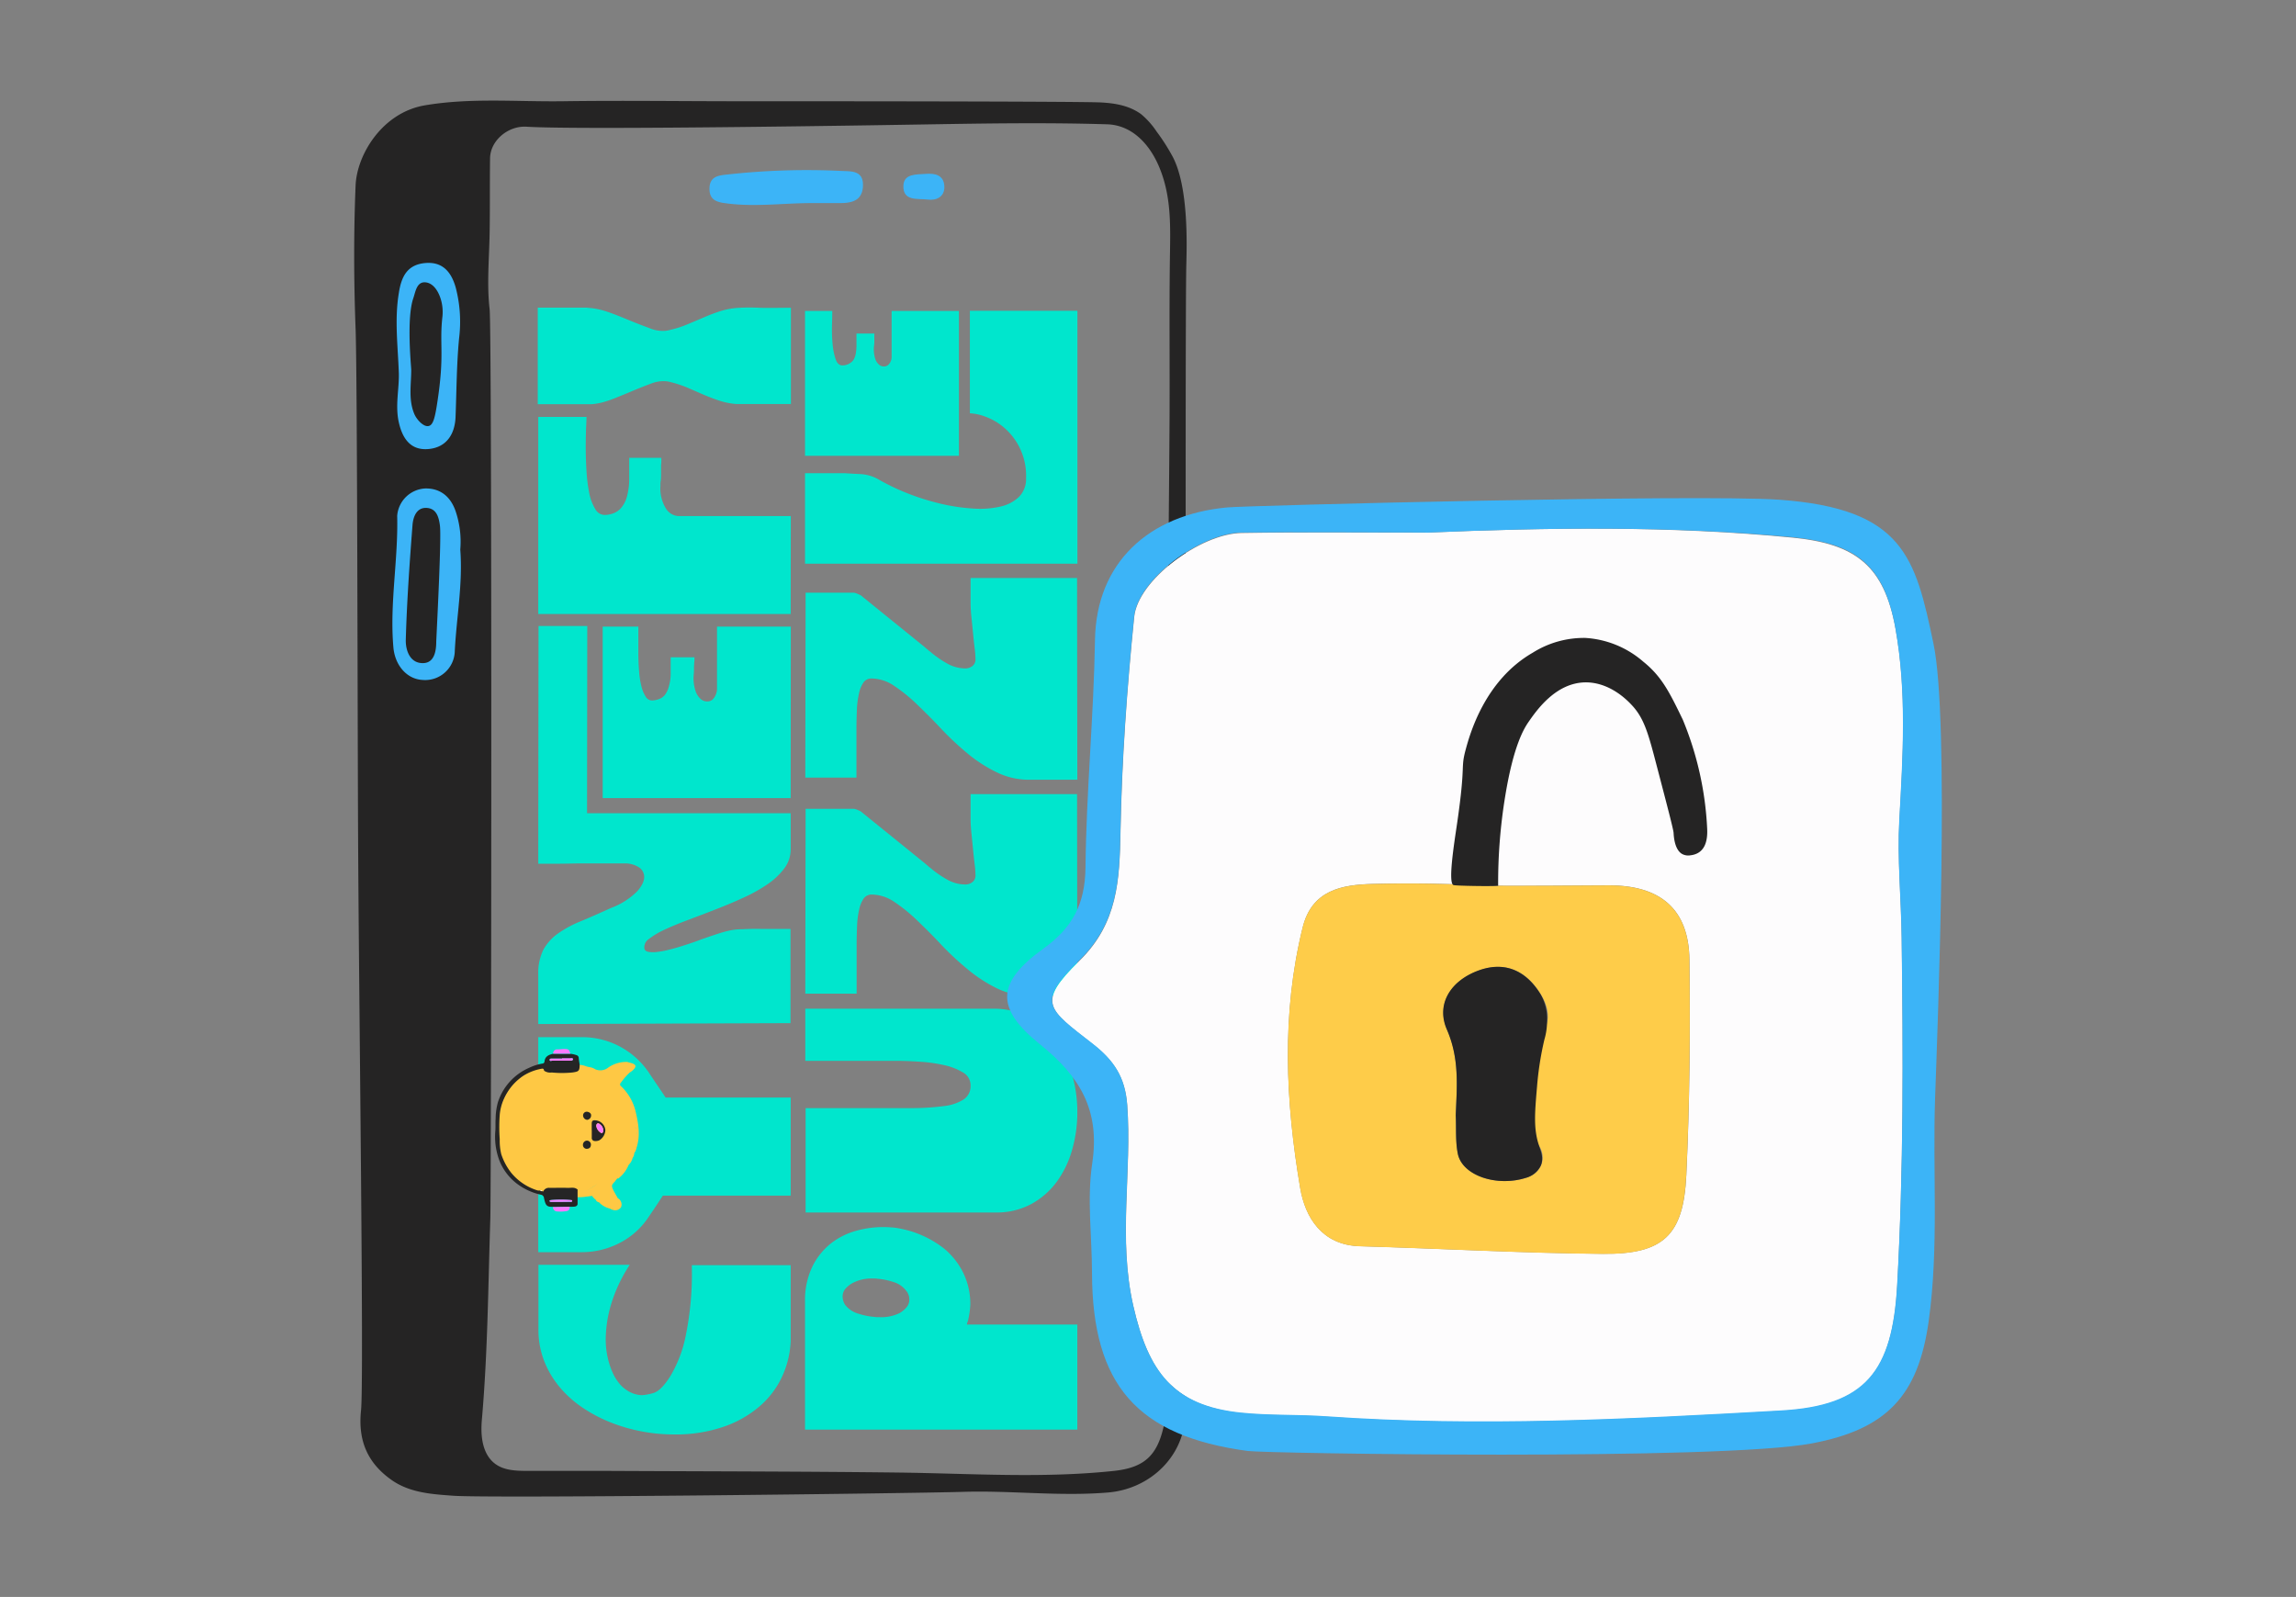 <svg id="Слой_1" data-name="Слой 1" xmlns="http://www.w3.org/2000/svg" viewBox="0 0 514.94 358.18"><rect x="0" y="0" width="514.94" height="358.18" fill="#808080" stroke="none"/><defs><style>.cls-1{fill:#00e6cd;}.cls-2{fill:#fec844;}.cls-3{fill:#252525;}.cls-4{fill:#fa7afd;}.cls-5{fill:#fefdfd;}.cls-6{fill:#252424;}.cls-7{fill:#3cb4f7;}.cls-8{fill:#fdfcfd;}.cls-9{fill:#fecc49;}</style></defs><path class="cls-1" d="M141.23,283.69a34,34,0,0,0-4.16,8.81,28.31,28.31,0,0,0-1.22,7.79,18.64,18.64,0,0,0,.4,4,17.22,17.22,0,0,0,1.05,3.34,10.72,10.72,0,0,0,1.5,2.55,7,7,0,0,0,1.75,1.61,6.48,6.48,0,0,0,3.4,1.14,12.07,12.07,0,0,0,2.5-.46c1.17-.3,2.45-1.54,3.85-3.74a28.53,28.53,0,0,0,3.51-9.23,68.84,68.84,0,0,0,1.36-15v-.74h22.16v17.17a21.07,21.07,0,0,1-1.78,7.51,19.71,19.71,0,0,1-4.82,6.66,24.53,24.53,0,0,1-8.1,4.79,33.26,33.26,0,0,1-11.7,1.84,37.57,37.57,0,0,1-7-.68,38,38,0,0,1-6.94-2,33.08,33.08,0,0,1-6.32-3.32,24.73,24.73,0,0,1-5.15-4.61,21.24,21.24,0,0,1-3.49-5.9,19.33,19.33,0,0,1-1.27-7.11V283.69Z"/><path class="cls-1" d="M120.72,280.85v-22.1h10.82c.42,0,1.16-.14,2.21-.31a14.11,14.11,0,0,0,3.26-1,8.5,8.5,0,0,0,3-2.07,5,5,0,0,0,1.27-3.57,7.3,7.3,0,0,0-1.27-4.65A7.62,7.62,0,0,0,137,244.9a9.26,9.26,0,0,0-3.23-.79c-1.06-.06-1.81-.09-2.27-.09H120.72V232.63h9.75a17.9,17.9,0,0,1,8.5,2.07,18.2,18.2,0,0,1,6.51,5.81c.8,1.21,1.51,2.26,2.13,3.17s1.18,1.74,1.67,2.49h28.05v22H148.66l-1.36,2.07c-.49.74-1.06,1.58-1.7,2.52a17.25,17.25,0,0,1-6.58,6,18.44,18.44,0,0,1-8.61,2.09Z"/><path class="cls-1" d="M120.72,229.68v-11.1a11.81,11.81,0,0,1,1.13-5.53,10.86,10.86,0,0,1,3.26-3.65,25.35,25.35,0,0,1,5.16-2.78q3-1.25,6.83-3a16.14,16.14,0,0,0,5.86-3.76c1.12-1.31,1.62-2.45,1.5-3.43a2.56,2.56,0,0,0-1.33-2,5.71,5.71,0,0,0-3.09-.77l-1.1,0c-.62,0-1.4,0-2.32,0l-3.12,0c-1.15,0-2.31,0-3.49,0-1.39,0-2.86.06-4.39.06h-4.9l.06-53.32h10.93l-.05,42h45.67v8.11a7.07,7.07,0,0,1-1.44,4.28,16,16,0,0,1-3.83,3.59,35.79,35.79,0,0,1-5.41,3q-3,1.38-6.18,2.6c-2.09.82-4.12,1.59-6.09,2.33s-3.7,1.45-5.21,2.15a17.51,17.51,0,0,0-3.57,2.1,2.25,2.25,0,0,0-1.08,2.18c.08.41.39.67.94.76a6.9,6.9,0,0,0,2,0,19,19,0,0,0,2.66-.51c1-.24,1.9-.51,2.8-.79s1.74-.56,2.5-.82,1.32-.47,1.7-.63c1.51-.52,2.76-.95,3.74-1.27s1.86-.57,2.63-.74a14.15,14.15,0,0,1,2.24-.31c.72,0,1.57-.06,2.55-.08s2.18,0,3.6,0,3.22,0,5.41,0v21.13ZM177.33,179H135.17V140.55h8q0,.9,0,2.55t0,3.51c0,1.25.05,2.51.15,3.8a20.08,20.08,0,0,0,.51,3.43,7.41,7.41,0,0,0,1,2.43,1.62,1.62,0,0,0,1.64.82,4.71,4.71,0,0,0,1.45-.34,3.06,3.06,0,0,0,1.24-.93A5.43,5.43,0,0,0,150,154a10.12,10.12,0,0,0,.42-2.89v-3.68h5.33v.6a2.88,2.88,0,0,1-.06.59c0,.38-.05.8-.05,1.28s0,.95-.06,1.44A9.16,9.16,0,0,0,156,155a4.1,4.1,0,0,0,1.22,1.84,2.14,2.14,0,0,0,1.5.48,1.69,1.69,0,0,0,1.19-.51,3.56,3.56,0,0,0,.9-2.49V140.55h16.55Z"/><path class="cls-1" d="M177.33,137.71H120.72V93.51h10.82c0,.76-.07,1.74-.11,2.95s-.06,2.51-.06,3.91c0,1.74.06,3.51.17,5.33a37.41,37.41,0,0,0,.62,4.93,11,11,0,0,0,1.36,3.57,2.43,2.43,0,0,0,2.08,1.3h.23a5.9,5.9,0,0,0,1.94-.45,4.46,4.46,0,0,0,1.66-1.28,6.56,6.56,0,0,0,1.18-2.4,15,15,0,0,0,.51-3.86v-4.82h7.2v.77a6.21,6.21,0,0,1-.06.82c0,.49,0,1.06,0,1.7s0,1.29-.08,1.93a2.62,2.62,0,0,0-.06.54V109a8.5,8.5,0,0,0,1.25,5.08,3.5,3.5,0,0,0,2.77,1.67h25.22Z"/><path class="cls-1" d="M120.61,69h10.51a7.52,7.52,0,0,1,1,.06,16.06,16.06,0,0,1,2.69.45c.85.23,1.78.53,2.78.91s2.16.84,3.48,1.39,2.95,1.18,4.88,1.9a7.51,7.51,0,0,0,2.66.51,5.83,5.83,0,0,0,1.7-.23,24,24,0,0,0,4-1.3L158,71.13a37.59,37.59,0,0,1,3.71-1.39,17.29,17.29,0,0,1,4.17-.71c1.28-.07,2.8-.08,4.56,0s4.07,0,6.94,0V90.62H165.15a16.06,16.06,0,0,1-3.83-.76c-1.19-.4-2.36-.84-3.51-1.33L154.3,87a25.3,25.3,0,0,0-3.83-1.28,5.83,5.83,0,0,0-1.7-.23,7.51,7.51,0,0,0-2.66.51c-1.82.68-3.36,1.3-4.65,1.85s-2.43,1-3.43,1.41a27,27,0,0,1-2.72.94,13.83,13.83,0,0,1-2.52.45H120.61Z"/><path class="cls-1" d="M180.55,320.65V291.89a17.27,17.27,0,0,1,1.59-7.69,15.12,15.12,0,0,1,4.21-5.31,16.23,16.23,0,0,1,5.68-2.84,22.51,22.51,0,0,1,5.87-.83c.4,0,1.28,0,2.62.12a23,23,0,0,1,11.3,4.77,16.51,16.51,0,0,1,4.21,5.37,15.89,15.89,0,0,1,1.59,7.21,20.86,20.86,0,0,1-.55,3.66,1,1,0,0,0-.15.4,1.1,1.1,0,0,1-.09.33h24.79v23.57Zm15.57-25.28a3.26,3.26,0,0,0,.62.06h.61a9.26,9.26,0,0,0,4.39-.91,6.08,6.08,0,0,0,1.53-1.25,2.63,2.63,0,0,0,.67-1.8,2.91,2.91,0,0,0-.61-1.84,5.54,5.54,0,0,0-2.9-2.07,15.16,15.16,0,0,0-3.57-.74,3.09,3.09,0,0,0-.58-.06h-.58a9,9,0,0,0-4.46,1,5.72,5.72,0,0,0-1.59,1.25,2.63,2.63,0,0,0-.67,1.8,3.53,3.53,0,0,0,.55,1.84,5.76,5.76,0,0,0,3,2A15.59,15.59,0,0,0,196.12,295.37Z"/><path class="cls-1" d="M180.68,248.54H194.6q5.55,0,9.86,0a54.9,54.9,0,0,0,7.24-.46,10.37,10.37,0,0,0,4.45-1.5,3.58,3.58,0,0,0,1.53-3.14,3.27,3.27,0,0,0-1.71-2.9,13.89,13.89,0,0,0-4.27-1.65,34,34,0,0,0-5.47-.76c-1.93-.13-3.69-.19-5.28-.19H180.61V226.25h42.14a16.39,16.39,0,0,1,8.09,1.95,18.5,18.5,0,0,1,5.89,5.16,23.46,23.46,0,0,1,3.61,7.27,30.47,30.47,0,0,1,1.28,8.33v1a30.46,30.46,0,0,1-1.22,8.12,22.44,22.44,0,0,1-3.45,7.06,17.43,17.43,0,0,1-5.71,4.94,16.39,16.39,0,0,1-8,1.87H180.68Z"/><path class="cls-1" d="M241.62,223.32H230.86a16.43,16.43,0,0,1-7.34-1.68,32.86,32.86,0,0,1-6.48-4.22A66.61,66.61,0,0,1,211.2,212c-1.85-2-3.66-3.78-5.41-5.47a36.8,36.8,0,0,0-5.17-4.21,9.16,9.16,0,0,0-5.1-1.68,2.16,2.16,0,0,0-1.84.92,6.85,6.85,0,0,0-1,2.5,19.83,19.83,0,0,0-.46,3.67c-.06,1.38-.1,2.84-.1,4.39,0,.53,0,1.62,0,3.27s0,4.14,0,7.48H180.61l.07-41.46h10.87a2.51,2.51,0,0,1,.42.12,2.22,2.22,0,0,1,.49.18l.55.25,14.41,11.66.52.46a4.5,4.5,0,0,1,.52.46h.06a22.85,22.85,0,0,0,3.7,2.62,8.32,8.32,0,0,0,4.24,1.22,2.51,2.51,0,0,0,1.65-.55,1.84,1.84,0,0,0,.67-1.52,22.66,22.66,0,0,0-.18-2.42c-.13-1-.25-2.16-.37-3.39s-.24-2.45-.37-3.69-.18-2.35-.18-3.33c0-.81,0-1.67,0-2.56s0-1.83,0-2.81h23.88Z"/><path class="cls-1" d="M241.62,174.89H230.86a16.43,16.43,0,0,1-7.34-1.68A32.37,32.37,0,0,1,217,169a68.16,68.16,0,0,1-5.84-5.46c-1.85-2-3.66-3.78-5.41-5.47a36.11,36.11,0,0,0-5.17-4.21,9.16,9.16,0,0,0-5.1-1.68,2.16,2.16,0,0,0-1.84.91,6.9,6.9,0,0,0-1,2.51,19.83,19.83,0,0,0-.46,3.66c-.06,1.39-.1,2.85-.1,4.4,0,.53,0,1.62,0,3.26s0,4.15,0,7.49H180.61l.07-41.47h10.87a2.51,2.51,0,0,1,.42.12,2.92,2.92,0,0,1,.49.19c.16.08.35.16.55.24l14.41,11.67c.17.16.34.31.52.45s.36.3.52.46h.06a22.88,22.88,0,0,0,3.7,2.63,8.41,8.41,0,0,0,4.24,1.22,2.56,2.56,0,0,0,1.65-.55,1.87,1.87,0,0,0,.67-1.53,22.51,22.51,0,0,0-.18-2.41c-.13-1-.25-2.17-.37-3.39s-.24-2.45-.37-3.69-.18-2.35-.18-3.33c0-.82,0-1.67,0-2.57s0-1.83,0-2.81h23.88Z"/><path class="cls-1" d="M180.55,106.13h8.86c1.3.09,2.58.16,3.85.22a9.14,9.14,0,0,1,4,1.31,49.83,49.83,0,0,0,6.77,3.18,54.32,54.32,0,0,0,7.33,2.23,43.47,43.47,0,0,0,7.05,1,20.46,20.46,0,0,0,6-.46,8.66,8.66,0,0,0,4.15-2.19,5.67,5.67,0,0,0,1.56-4.19,14.17,14.17,0,0,0-5-11.38,13.6,13.6,0,0,0-4.18-2.42,11.22,11.22,0,0,0-3.42-.73v-23h24.12v56.73H180.55Zm34.51-3.9H180.55V69.74h6.11q0,1.1-.06,3.18a35.37,35.37,0,0,0,.12,4.12,15.19,15.19,0,0,0,.7,3.54c.35,1,.91,1.45,1.68,1.37a3.09,3.09,0,0,0,2.05-.91c.59-.57.9-1.71.94-3.42V74.81h4v.91c0,.29,0,.61,0,1s-.05.7-.09,1.07a7.06,7.06,0,0,0,.31,2.72,2.87,2.87,0,0,0,.91,1.34,1.6,1.6,0,0,0,1.13.34,1.43,1.43,0,0,0,.89-.37,2.47,2.47,0,0,0,.73-1.89V69.74h15.09Z"/><path class="cls-2" d="M136.45,239.42a2.85,2.85,0,0,1-2.94.41h0a3.31,3.31,0,0,0-1.43-.5c0,.06,0,.12,0,.18s0-.12,0-.18a.17.17,0,0,0-.1,0,.26.26,0,0,0-.28-.07,5,5,0,0,0-1.69-.43,0,0,0,0,0-.07,0c0,1.41-.2,1.51-1.65,1.72a23.67,23.67,0,0,1-4.61,0,2.43,2.43,0,0,1-1.71-.39,6,6,0,0,0-1.45.78h0a17,17,0,0,0-5.78,6.15,7.6,7.6,0,0,0-1.08,3.21,2.75,2.75,0,0,0,.23-.49,2.75,2.75,0,0,1-.23.49.52.52,0,0,0,0,.11h0c-.18.09-.19.27-.23.43a16.54,16.54,0,0,0-.09,5.16.94.94,0,0,0,.32.74l0,0a.36.36,0,0,1,.15.21.36.36,0,0,0-.15-.21c0,.22,0,.45.15.62,0,.2,0,.42.1.59h0a3.9,3.9,0,0,0,.55,1.48,2.41,2.41,0,0,0,.46,1.12,1.19,1.19,0,0,1,.29,0,1.19,1.19,0,0,0-.29,0c.25.45.36,1,.83,1.32l.52.74h0c0,.09,0,.16.14.15h0a3.29,3.29,0,0,0,1.3,1.55.25.25,0,0,0,.27.26c0,.19.15.33.38.28,0,.27.2.32.4.38v0c0,.09,0,.13.14.14h0a1.55,1.55,0,0,0,.79.64c.53.34,1.21.44,1.55,1.05h0a.28.28,0,0,1,.41.16c.08,0,.14.21.23,0a1.38,1.38,0,0,1,1.44-.74c1.35,0,2.7-.07,4,0,.69,0,1.47-.19,2.07.25a1,1,0,0,0,1.28,0,3.63,3.63,0,0,0,1.47-.79v0a1.93,1.93,0,0,0,1.15-1.07h0a.51.51,0,0,0,.26-.4,5.16,5.16,0,0,0,1-2.81,1.3,1.3,0,0,0-.11-.48l1.19-2.67a1.22,1.22,0,0,1,.55-.7,1.22,1.22,0,0,0-.55.7,2.06,2.06,0,0,1-.23,2.38.93.93,0,0,0-.17.53,9.22,9.22,0,0,1-.66,2.75,4.35,4.35,0,0,1-1.24,1.78,9.46,9.46,0,0,1-3.09,1.43,1.19,1.19,0,0,0-.77.47,1,1,0,0,0-.12.68c.62,0,1.3,0,2-.11.5-.06,1-.12,1.42-.2a4.9,4.9,0,0,0,.89.93h0c.07.28.3.38.53.48a.1.1,0,0,0,.09,0l.17.13h0l.12.14a5,5,0,0,0,2.22,1.17.21.21,0,0,1,.06-.1.21.21,0,0,0-.06.1,2.45,2.45,0,0,0,1,.37h0a1.53,1.53,0,0,0,1.5-.69,1.59,1.59,0,0,0-.73-2c-.33-.59-.67-1.18-1-1.8-.47-1-.41-1.19.34-1.93a.39.39,0,0,0,.06-.11l.52-.65.12.12a7.25,7.25,0,0,0,2.38-3.09,3.39,3.39,0,0,0,.9-1.57,2,2,0,0,0,.37-1.07,3.25,3.25,0,0,0,.52-1.24c.89-2.76.41-5.49-.24-8.21a11.5,11.5,0,0,0-3.24-5.57.49.49,0,0,1-.07-.76,15.91,15.91,0,0,1,2-2.3h0c.87-.54,1.42-1.18,1.28-1.55s-.57-.5-1.41-.72l-.41-.12,0,0A7.06,7.06,0,0,0,136.45,239.42ZM119.58,265.8a1.13,1.13,0,0,0-.15-.29A1.13,1.13,0,0,1,119.58,265.8Zm-.74-.49-.14-.14h0Zm-.54-.52a.25.25,0,0,0-.06-.21A.25.25,0,0,1,118.3,264.79Zm12.23-4.43Zm-9.22-1.95Zm16.22,12.68-.1,0Zm-20.4-13.53a.14.14,0,0,0-.09.15A.14.14,0,0,1,117.13,257.56Zm18.36.16-.11-.05h0Zm-3-1.05c0,.64-.3,1-1,1a.86.86,0,0,1-.79-.89.94.94,0,0,1,.88-.94A.91.91,0,0,1,132.53,256.67Zm10.33-2.37a3.83,3.83,0,0,0-.07-.58A3.83,3.83,0,0,1,142.86,254.3Zm-.26-1.21c0,.07.05.14.08.2s-.05-.13-.08-.2Zm0,0c0-.07-.08-.15-.09-.22S142.59,253,142.6,253.09Zm-9-1.81a2.41,2.41,0,0,1,2.18,2.19,2.82,2.82,0,0,1-1.33,2.27,2,2,0,0,1-1.08.18.67.67,0,0,1-.64-.75v-1.62h0c0-.49,0-1,0-1.49C132.74,251.39,132.94,251.22,133.6,251.28Zm-1-1.2a1,1,0,0,1-.86,1.09,1,1,0,0,1-.93-.87.82.82,0,0,1,.81-1C132.07,249.34,132.56,249.7,132.55,250.08Zm7.19-1.54Zm-18.26-5.36-.11-.05h0Z"/><path class="cls-2" d="M125.65,238.63a15.34,15.34,0,0,1,14.28,15c0,8.18-7,14.86-14.28,15a14.47,14.47,0,0,1-11.88-6.45,16.62,16.62,0,0,1,1-18.7C115.06,243.14,119.32,238.41,125.65,238.63Z"/><path class="cls-3" d="M124.06,236.35c-1,.23-1.83.57-1.94,1.76a.49.49,0,0,1-.47.44,10.61,10.61,0,0,0-2.82.88,12.67,12.67,0,0,0-7.17,7.83,14.22,14.22,0,0,0-.5,3.61c-.07.89,0,1.79-.06,2.68a15.14,15.14,0,0,0,.83,6.55,12.09,12.09,0,0,0,3.93,5.33,13.81,13.81,0,0,0,5.39,2.52.84.84,0,0,1,.76.79c.33,1.43.49,2,1.91,1.93,0,0,.08,0,.11.06l3.76-.07h.62c.69,0,1-.12,1.13-.55v-3.33l-.17-.1c-.6-.44-1.38-.23-2.07-.25-1.35-.05-2.7,0-4,0a1.38,1.38,0,0,0-1.44.74c-.09.19-.15,0-.23,0s-.33,0-.41-.16h0a2.72,2.72,0,0,1-.64,0,12.34,12.34,0,0,1-5.9-3.93,13.74,13.74,0,0,1-2.26-4.21,12.82,12.82,0,0,1-.34-3.33,37.67,37.67,0,0,1,0-5.52,11.09,11.09,0,0,1,1-3.71,12.25,12.25,0,0,1,4.24-5,11.45,11.45,0,0,1,4.19-1.61c.4-.09.46.18.53.46a2.43,2.43,0,0,0,1.71.39,23.67,23.67,0,0,0,4.61,0c1.45-.21,1.61-.31,1.65-1.72-.07-.49-.17-1-.21-1.46a.7.7,0,0,0-.58-.73,4.83,4.83,0,0,0-1.24-.27Zm4,32.84c.16,0,.24.07.23.23s-.18.16-.29.16h-4.33c-.17,0-.4,0-.43-.19s.22-.22.38-.23A24.39,24.39,0,0,1,128.1,269.19Zm.41-31.61c0,.35-.4.32-.66.32-1.2,0-2.41,0-3.61,0a1.77,1.77,0,0,1-.32,0c-.22,0-.61.2-.63-.17s.42-.28.64-.29c.71,0,1.42,0,2.13,0v0c.6,0,1.21,0,1.81,0C128.12,237.35,128.51,237.27,128.51,237.58Z"/><path class="cls-4" d="M127.91,236.32l-3.85,0a.88.88,0,0,1,1-.95c.53,0,1.07-.1,1.61-.09C127.55,235.32,127.67,235.41,127.91,236.32Z"/><path class="cls-4" d="M124,270.73l3.76-.07c.06.63-.21.93-.84,1a7.73,7.73,0,0,1-1.86.06A1,1,0,0,1,124,270.73Z"/><path class="cls-3" d="M132.71,253.55c0-.49,0-1,0-1.49,0-.67.22-.84.88-.78a2.41,2.41,0,0,1,2.18,2.19,2.82,2.82,0,0,1-1.33,2.27,2,2,0,0,1-1.08.18.67.67,0,0,1-.64-.75v-1.62Zm2.58-.07a1.69,1.69,0,0,0-.76-1.36c-.15-.1-.32-.29-.52-.16a.57.57,0,0,0-.27.61,2.11,2.11,0,0,0,.75,1.31c.17.11.33.34.57.23S135.25,253.7,135.29,253.48Z"/><path class="cls-3" d="M131.57,249.35c.5,0,1,.35,1,.73a1,1,0,0,1-.86,1.09,1,1,0,0,1-.93-.87A.82.82,0,0,1,131.57,249.35Z"/><path class="cls-3" d="M131.64,255.83a.91.91,0,0,1,.89.84c0,.64-.3,1-1,1a.86.86,0,0,1-.79-.89A.94.94,0,0,1,131.64,255.83Z"/><path class="cls-4" d="M126.06,237.35c.6,0,1.21,0,1.81,0,.25,0,.64-.08.64.23s-.4.32-.66.32c-1.2,0-2.41,0-3.61,0a1.77,1.77,0,0,1-.32,0c-.22,0-.61.2-.63-.17s.42-.28.64-.29c.71,0,1.42,0,2.13,0Z"/><path class="cls-4" d="M125.84,269.58h-2.13c-.17,0-.4,0-.43-.19s.22-.22.38-.23a24.39,24.39,0,0,1,4.44,0c.16,0,.24.07.23.23s-.18.16-.29.16Z"/><path class="cls-5" d="M121.17,267a.28.28,0,0,1,.41.16C121.43,267.15,121.25,267.21,121.17,267Z"/><path class="cls-4" d="M135.29,253.48c0,.22,0,.51-.23.63s-.4-.12-.57-.23a2.11,2.11,0,0,1-.75-1.31A.57.57,0,0,1,134,252c.2-.13.37.06.52.16A1.69,1.69,0,0,1,135.29,253.48Z"/><rect class="cls-6" x="86.83" y="56.26" width="18.69" height="100.76"/><path class="cls-6" d="M265.85,303.29c.12,5.49.7,11-.25,16.45-1.44,8.27-8.55,14.24-16.94,15-10.92.94-21.82-.47-32.74-.13s-106,1.49-114.3.87c-4.79-.35-9.73-.65-13.84-3.56-5.34-3.79-7.53-8.78-6.81-15.6.69-6.62-.49-92.74-.66-129.07-.13-27.36-.17-103-.56-113.52-.4-10.66-.44-21.41,0-32.09.26-6.89,5.93-16.34,15.46-18,10.29-1.76,20.68-.79,31-.93,13.18-.19,26.36,0,39.55,0,11.27,0,75.89,0,81.18.27,3.4.18,6.47.79,9,2.64a18.08,18.08,0,0,1,3.47,3.9,44.64,44.64,0,0,1,3.66,5.75c3.54,6.88,3.09,19.95,3,23.91-.22,6.46-.14,83.25-.13,91.15,0,9.13.16,18.25,0,27.37-.1,4.27-.87,8.52-1.32,12.77-.94.43-1.69,2-3,.55.06-12.86.09-25.72.19-38.58.14-19.22.37-38.44.49-57.66.08-12.42-.09-24.85.09-37.27.1-6.69.34-13.22-2.26-19.69-2.2-5.49-6.25-9.76-11.81-9.94-12-.37-24.11-.24-36.12-.05-10.68.18-81.57,1.38-94.1.59-4.14-.25-8.13,3.09-8.19,7.07-.08,5.62,0,11.24-.1,16.86s-.65,11.49,0,17c.57,5.19.38,197,.16,203.9-.48,14.92-.58,29.88-1.86,44.75-.17,1.92-.64,7.07,2.45,9.91,2.11,1.93,5,2,8.15,2,11.84,0,17.75,0,18.17,0,21.57.11,43.14.11,64.7.37,16.06.2,32.11,1.33,48.15-.36,6.87-.72,9.77-3.4,11.26-10,1.27-5.66,1.4-11.42,2.14-17.13Zm-162.62-180a21.28,21.28,0,0,0-1.08-8.75c-1.14-3.19-3.48-5-6.84-5a6.65,6.65,0,0,0-6.23,6.14c.25,9.87-1.72,19.66-.85,29.52.36,4.05,3,7.09,6.49,7.28A6.65,6.65,0,0,0,102,146C102.38,138.47,103.82,131,103.23,123.26ZM89.45,83.72c.08,3.61-.83,7.16,0,10.87.86,4.1,2.92,6.58,7,6.06,3.71-.48,5.6-3.32,5.75-7.15.23-5.91.23-11.84.8-17.72a30.2,30.2,0,0,0-.78-11.38c-1-3.34-2.85-5.75-6.74-5.44-4.09.33-5.42,3-6,6.73C88.5,71.73,89.25,77.71,89.45,83.72Z"/><path class="cls-7" d="M103.23,123.26c.59,7.74-.85,15.21-1.23,22.73a6.65,6.65,0,0,1-7.28,6.51c-3.44-.19-6.13-3.23-6.49-7.28-.87-9.86,1.1-19.65.85-29.52a6.65,6.65,0,0,1,6.23-6.14c3.36-.09,5.7,1.76,6.84,5A21.28,21.28,0,0,1,103.23,123.26Zm-4.56-5.34c-.24-1.85-.73-3.88-3-4s-3,2.06-3.15,3.78c-.66,8.59-1.27,17.19-1.51,25.8-.06,2.21.84,5.26,3.83,5.23,2.64,0,3-2.85,3-4.85C98.12,137.93,99,120.61,98.67,117.92Z"/><path class="cls-7" d="M89.45,83.72c-.2-6-1-12,0-18,.57-3.71,1.9-6.4,6-6.73,3.89-.31,5.78,2.1,6.74,5.44a30.2,30.2,0,0,1,.78,11.38c-.57,5.88-.57,11.81-.8,17.72-.15,3.83-2,6.67-5.75,7.15-4.06.52-6.12-2-7-6.06C88.62,90.88,89.53,87.33,89.45,83.72Zm2.78-.78c0,3.32-.66,6.7.69,9.91.53,1.26,2.11,3,3.25,2.69,1-.24,1.4-1.93,1.91-5.3,1.69-11,.41-12.88,1.16-19.35a10,10,0,0,0-.33-3.61c-.51-1.79-1.6-3.69-3.37-3.94-2.09-.28-2.34,2.09-2.85,3.56C91.13,71.42,92.22,82.18,92.23,82.94Z"/><path class="cls-7" d="M182.09,45.55c-6.2,0-12.4.86-18.61.13-2.22-.27-4.43-.46-4.36-3.46.07-2.74,2.12-2.88,4.18-3.1a161.49,161.49,0,0,1,25.45-.78c2.17.1,4.93-.14,4.79,3.36-.12,3.26-2.41,3.84-5.06,3.85C186.35,45.56,184.22,45.55,182.09,45.55Z"/><path class="cls-7" d="M207.59,39c2.19-.19,4.14.31,4.21,2.87.06,2.29-1.79,3.15-3.75,2.89-2.18-.28-5.58.46-5.44-3.13C202.72,38.93,205.5,39.15,207.59,39Z"/><path class="cls-8" d="M333.42,198.6c-8.5-.41-17-.57-25.54-.35-6.95.18-13.65,1.37-15.72,9.78-4.8,19.45-3.84,39.06-.54,58.48,1.09,6.45,4.83,12.77,13.38,13,18.17.52,36.32,1.55,54.49,1.71,13.57.11,18.08-4.12,18.72-17.65.76-16.07.9-32.18.7-48.27-.13-11.44-6.56-16.72-18-16.73C356.21,198.58,337.42,198.79,333.42,198.6Zm-13.67-79.13c27.48-1.16,54.93-1.57,82.38,1.13,14.09,1.39,20.45,6.35,23,20.46s1.67,28.55.86,42.9c-.49,8.74.41,17.55.52,26.33.33,26,.43,52-1,78-1.08,19.37-7,27.1-26.06,28.17-33.91,1.92-67.87,3.7-101.86,1.31-6.42-.46-12.91-.17-19.31-.84-15.17-1.59-20.73-9.25-24.1-24-3.46-15.2-.26-30.08-1.36-45.06-.46-6.23-3-10-7.72-13.67-10.15-7.93-12.69-9.18-3-18.7,8.61-8.43,9-18.11,9.21-28.91.29-16.08,1.46-32.19,3.07-48.2.82-8.27,14.82-18.7,24.11-18.84C292.22,119.32,306,119.47,319.75,119.47Z"/><path class="cls-7" d="M279.84,325.44C255,322.1,245,310.58,244.91,285.58c0-8.23-1.16-16.62.05-24.66,1.8-11.88-2.74-19.48-11.73-26.7-10.15-8.17-9.68-13.91.78-21.45,6.55-4.72,9.34-10,9.44-18.19.18-17,1.85-34,2.13-51.05.28-17.3,12-28.08,29.65-29.72,4.68-.44,105.71-3,123.8-1.73,27.92,2,30.55,12.94,34.61,32.32,3.64,17.33.94,85.27.36,101.83s.88,33.49-1.44,50.1c-2.34,16.77-9.47,24.25-26.19,27.41C385.8,327.64,283.91,326,279.84,325.44Zm39.91-206c-13.76,0-27.53-.15-41.29,0-9.29.14-23.29,10.57-24.11,18.84-1.61,16-2.78,32.12-3.07,48.2-.2,10.8-.6,20.48-9.21,28.91-9.73,9.52-7.19,10.77,3,18.7,4.73,3.69,7.26,7.44,7.72,13.67,1.1,15-2.1,29.86,1.36,45.06,3.37,14.77,8.93,22.43,24.1,24,6.4.67,12.89.38,19.31.84,34,2.39,68,.61,101.86-1.31,19-1.07,25-8.8,26.06-28.17,1.46-26,1.36-52,1-78-.11-8.78-1-17.59-.52-26.33.81-14.35,1.68-28.64-.86-42.9s-8.87-19.07-23-20.46C374.68,117.9,347.23,118.31,319.75,119.47Z"/><path class="cls-9" d="M360.89,198.59c11.46,0,17.89,5.29,18,16.73.2,16.09.06,32.2-.7,48.27-.64,13.53-5.15,17.76-18.72,17.65-18.17-.16-36.32-1.19-54.49-1.71-8.55-.25-12.29-6.57-13.38-13-3.3-19.42-4.26-39,.54-58.48,2.07-8.41,8.77-9.6,15.72-9.78,8.51-.22,17-.06,25.54.35C337.54,198.79,357.44,198.58,360.89,198.59Zm-34.4,51.54c.14,2.9-.1,5.87.49,8.66,1,4.92,8.76,7.46,15.3,5.38,3.83-1.21,4.39-4.73,3-7-3.25-5.31-.51-12-4.67-17-1.15-1.4-.61-3.74,1.72-5.13,4.73-2.83,6.27-7.05,3.29-11.93-3.24-5.31-8-7.72-14.22-5.33s-9.29,7.56-6.86,13.15C327.35,237.45,326.75,243.65,326.49,250.13Z"/><path class="cls-6" d="M336,198.68c-1.83.14-9.45,0-10-.16-1.3-.37.12-9.26.8-13.88,2-13.73.69-12,1.95-16.63.91-3.32,4.23-15.41,15-21.61a21.56,21.56,0,0,1,11.78-3.32,21.77,21.77,0,0,1,13,5.31c4.18,3.35,5.92,6.92,8.87,13a72.78,72.78,0,0,1,5.48,24.5c.14,2.89-.59,5.6-3.79,5.95a2.83,2.83,0,0,1-1.91-.35c-1.61-1-1.79-3.87-1.83-4.65s-1.29-5.54-3.81-15.17c-1.85-7.08-2.78-10.62-5.66-13.62-.94-1-4.93-5.13-10.48-5-6.51.19-10.7,6.17-12.52,8.78-1,1.44-3.4,5.16-5.29,16.71A119.93,119.93,0,0,0,336,198.68Z"/><path class="cls-6" d="M326.49,250.13c.26-6.48.86-12.68-2-19.22-2.43-5.59.71-10.8,6.86-13.15s11,0,14.22,5.33a11,11,0,0,1,1.4,6.13,14.7,14.7,0,0,1-.6,3.95,70.49,70.49,0,0,0-1.64,10.44c-.53,6.2-.83,9.66.5,13.53.34,1,1.06,2.72.31,4.35a5.15,5.15,0,0,1-3.29,2.68c-6.54,2.08-14.27-.46-15.3-5.38C326.39,256,326.63,253,326.49,250.13Z"/></svg>